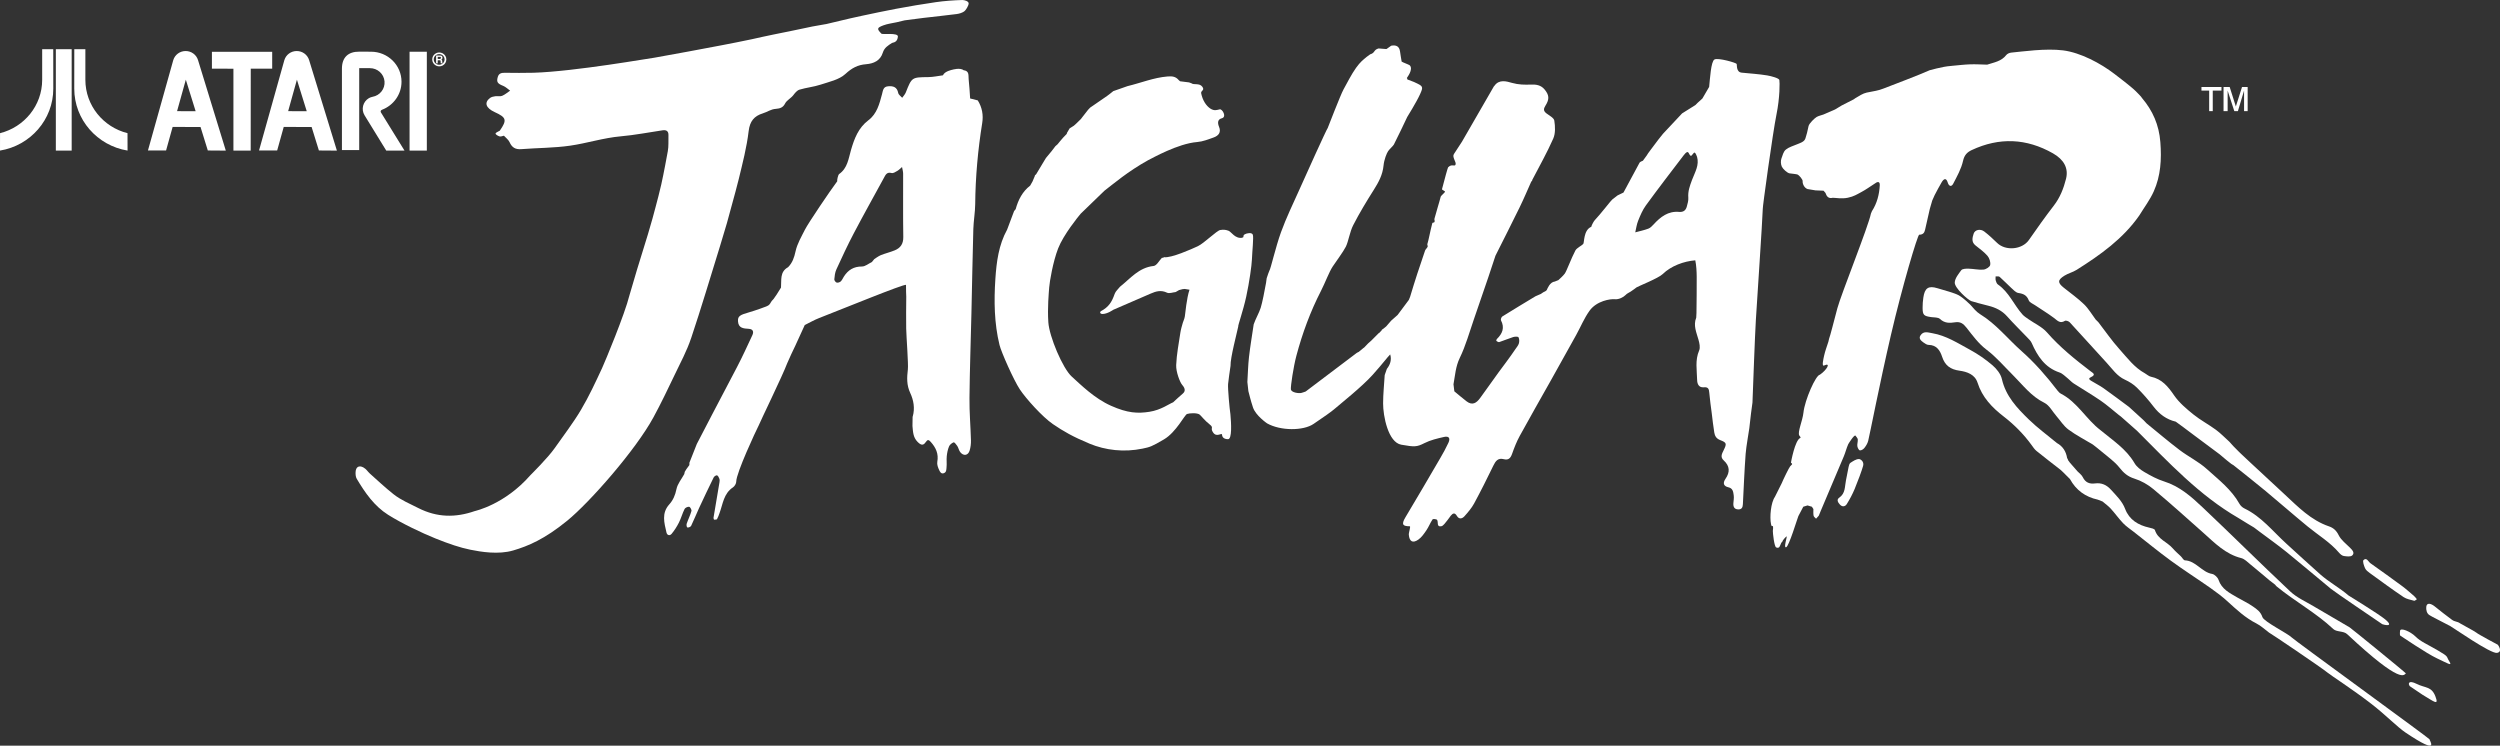 <?xml version="1.0" encoding="UTF-8" standalone="no"?>
<svg
   xmlns:dc="http://purl.org/dc/elements/1.1/"
   xmlns:cc="http://creativecommons.org/ns#"
   xmlns:rdf="http://www.w3.org/1999/02/22-rdf-syntax-ns#"
   xmlns:svg="http://www.w3.org/2000/svg"
   xmlns="http://www.w3.org/2000/svg"
   xmlns:sodipodi="http://sodipodi.sourceforge.net/DTD/sodipodi-0.dtd"
   xmlns:inkscape="http://www.inkscape.org/namespaces/inkscape"
   width="481.787"
   height="143.695"
   viewBox="0 0 481.787 143.695"
   version="1.1"
   id="svg32"
   sodipodi:docname="jaguar.svg"
   style="fill:none"
   inkscape:version="1.0.1 (1.0.1+r73)">
  <rect x="0" y="0" width="481.787" height="143.695" fill="#333333" stroke="none"/>
  <defs
     id="defs36" />
  <sodipodi:namedview
     pagecolor="#ffffff"
     bordercolor="#666666"
     borderopacity="1"
     objecttolerance="10"
     gridtolerance="10"
     guidetolerance="10"
     inkscape:pageopacity="0"
     inkscape:pageshadow="2"
     inkscape:window-width="1366"
     inkscape:window-height="740"
     id="namedview34"
     showgrid="false"
     inkscape:pagecheckerboard="true"
     inkscape:zoom="1.5676928"
     inkscape:cx="168.99059"
     inkscape:cy="16.860389"
     inkscape:window-x="0"
     inkscape:window-y="0"
     inkscape:window-maximized="1"
     inkscape:current-layer="svg32"
     inkscape:document-rotation="0" />
  <path
     d="m 133.185,65.191 c 1.973,-5.888 3.738,-11.846 5.579,-17.779 0.454,-1.463 0.88,-2.934 1.319,-4.402 0.056,-0.318 1.676,-5.983 2.293,-8.53 0.738,-3.048 1.533,-6.108 1.9,-9.21 0.228,-1.922 1.075,-2.914 2.734,-3.425 0.968,-0.298 1.503,-0.793 2.506,-0.866 0.824,-0.06 1.397,-0.267 1.778,-1.024 0.321,-0.641 1.154,-1.038 1.585,-1.609 0.318,-0.423 0.723,-0.927 1.189,-1.068 1.33,-0.402 2.749,-0.529 4.064,-0.965 1.66,-0.549 3.578,-0.945 4.786,-2.058 1.235,-1.139 2.382,-1.758 3.977,-1.88 1.476,-0.113 2.761,-0.684 3.237,-2.231 0.296,-0.959 1.028,-1.39 1.769,-1.867 0.678,-0.137 1.054,-0.409 1.137,-1.222 0.083,-0.813 -2.971,-0.359 -3.173,-0.563 -0.94,-0.955 -0.849,-1.144 0.387,-1.612 0.806,-0.304 1.691,-0.4 2.54,-0.59 0.514,-0.122 1.03,-0.246 1.544,-0.369 1.22,-0.159 2.437,-0.331 3.66,-0.474 2.116,-0.251 4.238,-0.465 6.349,-0.738 0.494,-0.064 1.024,-0.216 1.431,-0.488 0.375,-0.25 0.888,-1.13 0.9,-1.56 0.013,-0.43 -0.835,-0.673 -1.241,-0.66 C 183.749,0.057 182.054,0.175 180.381,0.412 c -2.603,0.37 -5.196,0.824 -7.782,1.301 -2.157,0.398 -4.3,0.878 -6.448,1.322 -0.301,0.036 -4.177,0.939 -4.455,1.018 -0.831,0.198 -1.661,0.395 -2.492,0.592 l -0.185,0.026 c -0.813,0.144 -1.624,0.288 -2.437,0.432 -2.522,0.523 -5.039,1.07 -7.567,1.561 -1.369,0.265 -2.772,0.606 -4.135,0.897 -1.944,0.416 -3.85,0.779 -5.801,1.161 -4.313,0.846 -8.643,1.604 -12.966,2.398 -0.415,0.015 -15.353,2.667 -23.299,2.901 -1.842,0.054 -3.692,0.023 -5.539,0.007 -0.639,-0.006 -1.15,0.101 -1.354,0.836 -0.262,0.941 -0.047,1.248 1.046,1.682 0.491,0.196 0.897,0.61 1.341,0.925 -0.512,0.343 -0.988,0.768 -1.547,1 -0.381,0.16 -0.88,0.014 -1.316,0.076 -0.349,0.05 -0.743,0.131 -1.011,0.336 -1.169,0.89 -0.811,1.94 0.9,2.721 2.271,1.037 2.406,1.523 0.99,3.575 -0.273,0.187 -0.82,0.362 -0.819,0.562 7e-4,0.198 0.488,0.466 0.776,0.549 0.244,0.07 0.553,-0.082 0.832,-0.137 0.372,0.413 0.874,0.768 1.09,1.25 0.458,1.023 1.123,1.429 2.25,1.341 3.147,-0.246 6.328,-0.222 9.442,-0.674 3.256,-0.472 6.416,-1.504 9.73,-1.797 2.704,-0.238 5.384,-0.765 8.075,-1.163 0.727,-0.107 1.146,0.17 1.121,0.945 -0.034,1.031 0.06,2.128 -0.125,3.09 -0.184,0.961 -0.749,4.156 -1.26,6.409 -0.677,2.986 -1.663,6.349 -1.682,6.526 -0.299,1.029 -0.596,2.057 -0.894,3.086 -1.005,3.141 -3.371,10.991 -3.563,11.773 -0.881,3.586 -4.703,12.787 -5.256,13.978 -1.271,2.739 -2.549,5.493 -4.087,8.084 -1.517,2.556 -3.355,4.921 -5.059,7.365 -1.31,1.878 -4.642,5.168 -4.685,5.216 -4.968,5.667 -10.608,6.874 -10.737,6.918 -3.695,1.279 -7.222,1.249 -10.845,-0.583 -1.632,-0.826 -3.368,-1.553 -4.784,-2.669 -1.516,-1.194 -3.159,-2.731 -4.552,-3.973 -0.417,-0.372 -0.714,-0.907 -1.287,-1.208 -0.849,-0.443 -1.438,-0.06 -1.48,0.92 -0.018,0.427 0.014,0.93 0.222,1.28 1.594,2.677 3.369,5.254 6.048,6.943 2.601,1.641 6.527,3.514 9.137,4.563 2.61,1.048 4.693,1.755 6.709,2.166 2.016,0.41 5.423,0.986 8.269,0.141 2.847,-0.841 6.002,-2.142 10.399,-5.729 4.397,-3.589 13.22,-13.661 16.619,-19.92 1.462,-2.691 2.781,-5.461 4.106,-8.224 1.109,-2.312 2.338,-4.598 3.149,-7.019 z"
     id="path2"
     inkscape:connector-curvature="0"
     style="fill:#ffffff;stroke-width:1.409" />
  <path
     d="m 264.31,72.251 -0.007,0.006 -0.007,0.007 z"
     id="path4"
     inkscape:connector-curvature="0"
     style="fill:#ffffff;stroke-width:1.409" />
  <path
     d="m 188.354,19.329 c -0.448,-0.113 -0.895,-0.226 -1.343,-0.339 l -0.051,-0.013 c -0.09,-1.237 -0.142,-2.478 -0.285,-3.709 -0.076,-0.668 0.172,-1.577 -0.923,-1.729 l -0.008,0.013 c -0.696,-0.578 -2.203,-0.114 -2.203,-0.114 0,0 -1.512,0.281 -1.819,1.075 -0.941,0.122 -1.879,0.336 -2.82,0.346 -3.185,0.036 -3.177,0.013 -4.343,2.957 -0.149,0.375 -0.456,0.687 -0.692,1.028 -0.265,-0.306 -0.699,-0.581 -0.765,-0.926 -0.224,-1.151 -0.964,-1.375 -1.947,-1.291 -0.971,0.083 -0.982,0.798 -1.185,1.555 -0.49,1.831 -0.975,3.754 -2.595,4.97 -1.955,1.47 -2.736,3.558 -3.378,5.765 -0.485,1.669 -0.662,3.485 -2.279,4.621 -0.227,0.16 -0.442,1.249 -0.371,1.392 -1.379,1.841 -5.61,8.094 -6.228,9.334 -0.676,1.357 -1.489,2.712 -1.803,4.163 -0.258,1.195 -0.596,2.209 -1.44,3.063 -1.64,0.897 -1.245,2.503 -1.367,3.929 -0.276,0.442 -0.552,0.889 -0.828,1.332 -0.206,0.294 -0.411,0.59 -0.617,0.884 -0.103,0.111 -0.207,0.224 -0.311,0.335 -0.279,0.323 -0.318,0.731 -0.837,0.972 -0.518,0.241 -2.337,0.897 -3.537,1.238 -1.822,0.514 -2.215,0.763 -2.155,1.744 0.08,1.339 1.081,1.382 2.072,1.445 0.831,0.052 1.003,0.562 0.695,1.226 -0.962,2.062 -1.907,4.137 -2.961,6.152 -2.485,4.751 -7.679,14.613 -7.745,14.817 -0.474,1.2 -0.949,2.4 -1.423,3.6 -0.004,0.154 -0.007,0.308 -0.011,0.461 -0.189,0.26 -0.379,0.521 -0.569,0.781 -0.106,0.173 -0.213,0.347 -0.319,0.52 -0.031,0.147 -0.063,0.294 -0.094,0.44 -0.524,0.962 -1.301,1.874 -1.506,2.901 -0.228,1.139 -0.646,2.118 -1.373,2.923 -1.538,1.704 -0.979,3.56 -0.553,5.42 0.138,0.601 0.663,0.665 0.988,0.277 0.553,-0.661 1.026,-1.412 1.416,-2.183 0.424,-0.84 0.667,-1.773 1.089,-2.614 0.124,-0.246 0.615,-0.471 0.89,-0.425 0.197,0.034 0.498,0.59 0.432,0.822 -0.235,0.827 -0.635,1.607 -0.91,2.425 -0.07,0.208 -0.039,0.684 0.144,0.744 0.184,0.06 0.617,-0.136 0.703,-0.311 0.542,-1.121 1,-2.283 1.524,-3.414 0.921,-1.985 1.86,-3.962 2.825,-5.926 0.101,-0.204 0.487,-0.453 0.646,-0.4 0.204,0.069 0.355,0.408 0.45,0.658 0.073,0.195 0.059,0.44 0.024,0.653 -0.379,2.287 -0.773,4.569 -1.15,6.853 -0.02,0.123 0.063,0.374 0.104,0.376 0.196,0.007 0.503,0.013 0.57,-0.102 0.21,-0.356 0.337,-0.764 0.482,-1.157 0.655,-1.763 0.792,-3.783 2.6,-4.97 0.323,-0.212 0.624,-0.736 0.623,-1.113 -0.008,-1.644 3.822,-9.839 4.278,-10.715 l 0.008,-0.01 c 0.361,-0.905 4.676,-9.77 5.522,-12.042 0.104,-0.281 1.479,-3.293 1.574,-3.415 0.607,-1.327 1.214,-2.656 1.822,-3.983 0.917,-0.45 1.805,-0.971 2.754,-1.34 4.836,-1.879 16.192,-6.542 16.757,-6.405 0.006,0.144 0.011,1.233 0.015,1.378 0.011,0.297 0.022,0.594 0.034,0.892 -0.008,2.049 -0.055,4.098 -0.013,6.147 0.034,1.617 0.444,6.881 0.323,7.876 -0.192,1.562 -0.254,3.023 0.451,4.531 0.655,1.4 0.933,2.954 0.494,4.528 l -0.031,0.046 c -0.008,0.598 -0.018,1.199 -0.027,1.798 v 0.004 c 0.106,1.088 0.099,2.171 0.982,3.059 0.607,0.61 1.071,0.805 1.578,0.045 0.365,-0.546 0.582,-0.462 0.971,-0.028 0.986,1.104 1.536,2.29 1.254,3.834 -0.092,0.502 0.138,1.117 0.373,1.607 0.13,0.272 0.351,0.772 0.88,0.582 0.531,-0.192 0.48,-0.698 0.524,-1.07 0.085,-0.727 -0.027,-1.476 0.046,-2.205 0.065,-0.64 0.194,-1.296 0.441,-1.885 0.144,-0.343 0.538,-0.656 0.893,-0.792 0.128,-0.048 0.518,0.426 0.702,0.717 0.231,0.368 0.304,0.849 0.568,1.181 0.637,0.801 1.516,0.655 1.807,-0.316 0.187,-0.623 0.269,-1.303 0.252,-1.955 -0.073,-2.725 -0.313,-5.451 -0.285,-8.174 0.055,-5.458 0.251,-10.917 0.378,-16.375 0.125,-5.386 0.213,-10.773 0.365,-16.158 0.045,-1.613 0.348,-3.221 0.362,-4.833 0.048,-5.246 0.52,-10.449 1.351,-15.627 0.247,-1.54 -0.02,-3.001 -0.849,-4.341 z m -15.939,28.921 c -0.885,0.361 -1.83,0.581 -2.716,0.941 -0.373,0.152 -1.216,0.746 -1.216,0.746 0,0 -0.352,0.419 -0.455,0.556 -0.638,0.305 -1.278,0.868 -1.916,0.866 -1.593,-0.007 -2.675,0.674 -3.488,1.948 -0.199,0.311 -0.341,0.68 -0.602,0.924 -0.183,0.171 -0.555,0.292 -0.783,0.227 -0.204,-0.06 -0.475,-0.418 -0.456,-0.62 0.061,-0.646 0.131,-1.329 0.396,-1.908 1.072,-2.338 2.155,-4.676 3.351,-6.952 1.885,-3.585 3.863,-7.121 5.801,-10.676 0.32,-0.585 0.556,-1.208 1.488,-0.956 0.316,0.085 0.772,-0.214 1.117,-0.417 0.331,-0.195 0.602,-0.494 0.897,-0.747 0.075,0.429 0.211,0.857 0.213,1.287 0.015,4.068 -0.038,8.137 0.03,12.204 0.022,1.32 -0.534,2.115 -1.661,2.576 z"
     id="path6"
     inkscape:connector-curvature="0"
     style="fill:#ffffff;stroke-width:1.409" />
  <path
     d="m 272.554,15.82 c -0.444,-0.168 -0.888,-0.338 -1.33,-0.505 -0.003,-0.109 -0.037,-0.204 -0.106,-0.282 -0.02,-0.022 1.327,-1.652 0.562,-2.445 -0.206,-0.162 -1.357,-0.559 -1.562,-0.719 -0.104,-0.644 -0.225,-1.287 -0.309,-1.933 -0.138,-1.042 -0.773,-1.3 -1.705,-1.127 -0.3,0.214 -0.602,0.426 -0.903,0.64 l -0.132,-0.003 -1.406,-0.111 c -1.012,0.3 -0.607,0.838 -1.617,1.139 -0.231,0.168 -0.461,0.337 -0.69,0.504 -0.692,0.587 -1.178,0.921 -2.024,2.094 -0.847,1.173 -1.82,3.086 -2.41,4.15 -0.589,1.063 -3.013,7.374 -3.053,7.452 -0.194,0.178 -4.243,9.137 -5.58,12.14 -1.041,2.336 -2.41,5.138 -3.428,7.953 -1.017,2.815 -1.995,7.11 -2.223,7.375 -0.076,0.195 -0.154,0.389 -0.23,0.585 -0.101,0.299 -0.201,0.598 -0.301,0.897 -0.041,0.293 -0.079,0.588 -0.12,0.882 -0.287,1.614 -0.721,3.821 -1.03,4.806 -0.31,0.985 -0.973,2.097 -1.35,3.191 -0.306,2.088 -0.664,4.171 -0.903,6.267 -0.183,1.606 -0.216,3.229 -0.316,4.845 0.063,0.585 0.127,1.169 0.192,1.756 0.294,1.045 0.362,1.54 0.885,3.134 0.523,1.593 2.725,3.086 2.725,3.086 2.599,1.459 6.98,1.456 8.954,0.103 1.974,-1.353 3.329,-2.258 4.18,-3.004 0.851,-0.746 5.152,-4.16 7.186,-6.43 2.036,-2.271 2.801,-3.361 3.404,-3.962 0.304,1.048 0.008,1.959 -0.644,2.788 -0.138,0.398 -0.278,0.796 -0.418,1.194 -0.108,1.811 -0.301,3.622 -0.307,5.433 -0.01,2.436 0.964,7.544 3.505,7.986 2.541,0.442 2.958,0.458 4.459,-0.304 1.164,-0.593 2.495,-0.897 3.784,-1.192 0.931,-0.211 1.248,0.235 0.84,1.123 -0.463,1.003 -0.999,1.978 -1.558,2.931 -2.232,3.816 -4.447,7.639 -6.727,11.429 -0.907,1.507 -0.39,1.714 0.837,1.732 0.22,0.004 -0.221,1.23 -0.185,1.638 0.116,1.3 0.751,1.69 1.827,0.938 0.631,-0.441 1.112,-1.142 1.557,-1.796 0.451,-0.662 0.74,-1.436 1.189,-2.1 0.083,-0.125 0.762,-0.075 0.876,0.094 0.285,0.41 -0.152,1.399 0.797,1.225 0.448,-0.081 0.807,-0.73 1.179,-1.145 0.245,-0.276 0.423,-0.606 0.659,-0.891 0.396,-0.479 0.769,-0.657 1.178,0.036 0.417,0.712 1.03,0.555 1.462,0.069 0.685,-0.768 1.375,-1.566 1.861,-2.462 1.295,-2.393 2.512,-4.829 3.699,-7.278 0.43,-0.887 0.896,-1.549 1.998,-1.261 0.924,0.242 1.321,-0.187 1.617,-1.018 0.417,-1.181 0.876,-2.362 1.476,-3.457 1.974,-3.611 4.023,-7.18 6.037,-10.769 1.619,-2.885 3.223,-5.779 4.831,-8.669 0.866,-1.557 1.543,-3.242 2.589,-4.694 1.371,-1.906 4.021,-2.303 4.845,-2.217 0.823,0.086 1.702,-0.411 2.079,-0.795 0.379,-0.382 0.471,-0.332 1.007,-0.679 0.537,-0.346 0.882,-0.633 1.14,-0.82 0.255,-0.187 4.198,-1.744 5.028,-2.555 1.599,-1.564 4.07,-2.473 6.277,-2.648 0.208,1.015 0.262,2.117 0.273,3.153 0.021,2.325 -0.027,4.653 -0.045,6.978 -0.015,0.305 -0.032,0.612 -0.046,0.916 -0.603,1.494 0.038,2.845 0.431,4.246 0.186,0.663 0.379,1.506 0.132,2.079 -0.814,1.878 -0.43,3.787 -0.39,5.684 0.015,0.752 0.309,1.518 1.321,1.416 0.835,-0.084 0.964,0.356 1.02,1.048 0.108,1.322 0.31,2.634 0.475,3.95 0.155,1.24 0.28,2.486 0.489,3.717 0.11,0.653 0.379,1.167 1.145,1.461 1.245,0.478 1.283,0.682 0.669,1.931 -0.348,0.707 -0.707,1.33 0.006,1.984 1.183,1.083 1.234,2.254 0.344,3.543 -0.534,0.776 -0.44,1.413 0.575,1.64 0.859,0.193 0.914,0.897 1.004,1.529 0.075,0.502 -0.025,1.026 -0.063,1.54 -0.046,0.693 0.182,1.171 0.952,1.187 0.675,0.015 0.851,-0.418 0.88,-1.012 0.163,-3.235 0.293,-6.47 0.531,-9.698 0.1,-1.378 0.685,-4.639 0.704,-4.905 0.137,-1.35 0.544,-4.673 0.613,-4.986 0.137,-3.545 0.456,-12.612 0.656,-15.947 0.201,-3.334 1.257,-18.974 1.327,-21.326 -0.08,-0.152 1.953,-14.862 2.636,-18.199 0.685,-3.338 0.642,-6.343 0.561,-6.687 -0.083,-0.344 -1.541,-0.744 -2.351,-0.878 -1.629,-0.266 -3.284,-0.365 -4.929,-0.532 -1.072,-0.133 -0.852,-1.445 -0.942,-1.677 -0.089,-0.231 -3.574,-1.23 -4.273,-0.865 -0.697,0.364 -0.864,3.729 -1.033,5.285 -0.435,0.744 -0.866,1.489 -1.299,2.233 -0.32,0.29 -0.64,0.583 -0.959,0.873 -0.127,0.13 -0.256,0.26 -0.383,0.391 -0.859,0.538 -1.716,1.077 -2.575,1.615 -1.226,1.308 -2.45,2.615 -3.677,3.923 -0.082,0.088 -0.709,0.875 -0.888,1.113 -0.666,0.919 -2.233,2.912 -2.247,3.07 -0.245,0.337 -0.492,0.674 -0.738,1.01 0,0 -0.554,0.213 -0.637,0.366 -1.051,1.914 -2.077,3.842 -3.106,5.768 0,0 -0.742,0.359 -1.138,0.551 -0.342,0.265 -0.685,0.53 -1.026,0.794 -0.137,0.046 -2.257,2.82 -3.39,4.004 -0.231,0.244 -0.652,1.112 -0.648,1.252 -1.519,0.63 -1.328,3.02 -1.551,3.304 -0.223,0.284 -1.248,0.76 -1.514,1.258 -0.772,1.443 -1.7,4.001 -2.055,4.467 -0.352,0.467 -0.889,0.933 -1.227,1.249 -0.225,0.09 -0.448,0.18 -0.675,0.27 -0.972,0.101 -1.423,1.35 -1.55,1.612 -0.128,0.263 -0.465,0.313 -0.696,0.469 -0.166,0.115 -0.335,0.228 -0.503,0.345 l 0.028,-0.027 c -0.341,0.149 -0.68,0.297 -1.019,0.445 -2.133,1.291 -4.267,2.57 -6.385,3.892 -0.179,0.113 -0.348,0.577 -0.259,0.742 0.744,1.429 0.28,2.558 -0.775,3.583 -0.09,0.087 -0.156,0.359 -0.124,0.381 0.169,0.112 0.41,0.281 0.562,0.231 0.909,-0.299 1.789,-0.687 2.702,-0.974 0.318,-0.099 0.926,-0.114 1.009,0.043 0.173,0.323 0.186,0.816 0.076,1.186 -0.114,0.404 -0.438,0.75 -0.679,1.117 -0.844,1.289 -3.033,4.183 -3.195,4.407 -1.209,1.659 -2.379,3.348 -3.594,5.002 -0.714,0.972 -1.499,1.486 -2.613,0.635 -0.806,-0.617 -1.572,-1.286 -2.357,-1.929 -0.053,-0.45 -0.108,-0.899 -0.165,-1.351 0.316,-1.717 0.404,-3.429 1.217,-5.1 1.143,-2.346 1.838,-4.91 2.702,-7.39 0.942,-2.704 1.862,-5.417 2.787,-8.126 0.471,-1.384 0.933,-2.774 1.382,-4.167 1.56,-3.108 3.137,-6.204 4.662,-9.327 0.803,-1.641 1.507,-3.328 2.257,-4.996 0.127,-0.036 0.178,-0.119 0.156,-0.248 1.375,-2.659 2.863,-5.27 4.064,-8.004 0.441,-1.005 0.38,-2.336 0.203,-3.463 -0.083,-0.534 -0.962,-0.967 -1.521,-1.397 -0.593,-0.458 -0.586,-0.864 -0.183,-1.491 0.817,-1.28 0.697,-2.069 -0.182,-3.126 -0.699,-0.84 -1.619,-0.968 -2.599,-0.929 -1.235,0.047 -2.41,0.032 -3.664,-0.324 -1.031,-0.293 -2.492,-0.763 -3.415,0.592 l -0.089,0.089 c -0.349,0.624 -5.841,10.16 -6.144,10.651 l -1.554,2.384 c -0.397,0.596 0.516,1.551 0.318,2.028 -0.197,0.477 -0.679,-0.232 -1.434,0.523 -0.048,0.015 -0.666,2.2 -1.175,4.204 -0.044,0.17 0.621,0.346 0.576,0.523 -0.038,0.144 -0.783,0.764 -0.821,0.913 -0.379,1.491 -0.803,2.696 -1.206,4.248 -0.075,0.284 0.089,0.328 0.015,0.601 -0.07,0.27 -0.376,0.061 -0.444,0.316 -0.385,1.446 -0.723,3.352 -0.94,3.967 -0.062,0.177 0.114,0.354 0.052,0.531 -0.086,0.245 -0.409,0.491 -0.494,0.737 -1.021,2.951 -1.992,5.913 -2.884,8.906 -0.08,0.2 -0.162,0.403 -0.244,0.604 -0.721,0.969 -1.444,1.938 -2.167,2.906 -0.416,0.369 -0.833,0.736 -1.247,1.104 10e-4,0.081 0,0.161 -0.007,0.235 0.007,-0.076 0.008,-0.155 0.007,-0.235 -0.321,0.367 -0.641,0.734 -0.954,1.102 -0.21,0.171 -0.423,0.343 -0.634,0.514 -0.144,0.036 -0.232,0.127 -0.262,0.274 -0.166,0.173 -0.332,0.346 -0.502,0.52 -10e-4,-0.018 0.003,-0.033 -10e-4,-0.051 -0.493,0.496 -0.988,0.991 -1.483,1.487 0.118,-0.004 0.23,-0.014 0.34,-0.028 -0.108,0.015 -0.221,0.024 -0.34,0.028 -0.203,0.18 -0.406,0.359 -0.61,0.539 -0.248,0.259 -0.496,0.518 -0.742,0.776 -0.132,0.049 -0.782,0.666 -1.066,0.857 -0.131,0.066 -0.273,0.114 -0.387,0.2 -3.278,2.474 -6.554,4.95 -9.829,7.428 -0.261,0.086 -0.255,0.106 -0.779,0.261 -0.525,0.155 -2.027,-0.061 -2.075,-0.7 -0.048,-0.639 0.493,-4.31 1.066,-6.462 1.157,-4.338 2.684,-8.489 4.728,-12.47 0.793,-1.543 1.571,-3.659 2.254,-4.693 0.685,-1.034 2.062,-2.874 2.553,-3.858 0.49,-0.986 0.754,-2.851 1.412,-4.13 1.204,-2.343 2.572,-4.608 3.984,-6.836 0.914,-1.447 1.685,-2.862 1.861,-4.637 0.116,-1.194 0.61,-2.391 0.886,-2.798 0.276,-0.407 0.969,-1.002 1.104,-1.267 0.896,-1.754 1.727,-3.542 2.579,-5.319 0,0 1.771,-2.841 2.455,-4.351 0.695,-1.534 0.624,-1.567 -1.102,-2.363 z m -4.483,46.373 c -0.004,0.015 -0.006,0.034 -0.008,0.049 0.003,-0.015 0.004,-0.033 0.008,-0.049 z M 281.756,27.299 l 0.073,0.1 -0.07,-0.087 c -0.003,-0.004 -0.003,-0.009 -0.003,-0.013 z m 44.31,7.41 c -0.42,1.134 -0.804,2.166 -0.703,3.39 0.046,0.561 -0.142,1.154 -0.292,1.714 -0.196,0.73 -0.665,1.097 -1.474,1.024 -2.127,-0.194 -3.599,0.964 -4.931,2.422 -0.292,0.319 -0.631,0.666 -1.02,0.811 -0.811,0.303 -1.671,0.479 -2.508,0.707 0.179,-0.752 0.272,-1.54 0.562,-2.249 0.41,-1.01 0.84,-2.05 1.475,-2.922 2.377,-3.264 4.841,-6.464 7.29,-9.672 1.082,-1.416 0.896,-0.021 1.409,0.101 0.142,0.034 0.538,-0.676 0.678,-0.631 0.18,0.059 0.238,0.24 0.32,0.391 0.075,0.141 0.135,0.29 0.179,0.444 0.107,0.364 0.137,0.751 0.117,1.128 -0.039,0.769 -0.332,1.477 -0.623,2.18 -0.162,0.387 -0.337,0.77 -0.48,1.162 z"
     id="path8"
     inkscape:connector-curvature="0"
     style="fill:#ffffff;stroke-width:1.409" />
  <path
     d="m 379.881,58.024 c 0.672,0.222 2.21,0.624 3.326,0.902 1.383,0.348 2.599,0.926 3.581,2.029 1.264,1.421 2.632,2.749 3.945,4.129 0.296,0.31 0.633,0.628 0.802,1.01 1.12,2.532 2.533,4.742 5.362,5.689 0.593,0.198 1.078,0.736 1.595,1.139 0.387,0.306 0.713,0.701 1.128,0.968 1.726,1.117 3.508,2.152 5.203,3.315 1.203,0.824 2.299,1.807 3.443,2.718 0.158,0.121 0.314,0.24 0.471,0.359 1.028,0.908 2.058,1.817 3.088,2.726 6.103,6.091 11.982,12.448 19.561,16.825 0.592,0.364 1.185,0.727 1.775,1.092 0.411,0.245 0.816,0.489 1.224,0.734 0.345,0.259 0.686,0.517 1.028,0.776 1.764,1.324 3.57,2.599 5.283,3.984 2.863,2.317 5.658,4.715 8.502,7.051 0.854,0.7 8.992,6.188 9.899,6.819 0.087,0.061 2.502,0.717 0.597,-0.896 -1.226,-1.04 -7.044,-4.585 -7.1,-4.634 -1.664,-1.441 -3.807,-2.611 -5.452,-4.073 -2.199,-1.952 -4.36,-3.941 -6.535,-5.922 -2.598,-2.367 -4.795,-5.205 -8.068,-6.774 -0.38,-0.181 -0.754,-0.523 -0.958,-0.887 -1.544,-2.77 -4.038,-4.668 -6.314,-6.726 -1.564,-1.416 -3.539,-2.37 -5.234,-3.657 -2.167,-1.643 -4.236,-3.414 -6.348,-5.127 -0.19,-0.199 -0.38,-0.4 -0.573,-0.598 -0.94,-0.857 -1.878,-1.715 -2.818,-2.57 -1.648,-1.217 -3.281,-2.455 -4.953,-3.639 -0.713,-0.505 -1.521,-0.88 -2.262,-1.352 -0.248,-0.159 -0.811,-0.429 -0.145,-0.74 1.069,-0.502 0.417,-0.79 -0.075,-1.165 -2.98,-2.278 -5.889,-4.615 -8.377,-7.468 -0.93,-1.066 -2.355,-1.696 -3.549,-2.536 -0.411,-0.291 -0.861,-0.566 -1.19,-0.938 -1.65,-1.859 -2.585,-4.299 -4.724,-5.767 -0.214,-0.149 -0.334,-0.491 -0.411,-0.767 -0.072,-0.246 -0.02,-0.526 -0.024,-0.791 0.262,0.025 0.618,-0.05 0.776,0.093 0.775,0.682 1.475,1.442 2.239,2.134 0.421,0.381 0.883,0.906 1.383,0.977 0.973,0.138 1.614,0.44 1.991,1.421 0.158,0.405 0.776,0.642 1.202,0.928 1.219,0.822 2.478,1.583 3.656,2.46 0.661,0.495 1.159,1.15 2.113,0.556 0.186,-0.115 0.718,0.064 0.916,0.274 2.395,2.591 4.746,5.223 7.134,7.82 1.079,1.17 1.96,2.541 3.508,3.246 0.835,0.38 1.664,0.896 2.31,1.536 1.145,1.136 2.219,2.362 3.201,3.645 1.12,1.467 2.491,2.481 4.288,2.91 0.476,0.349 0.955,0.696 1.431,1.045 0.644,0.483 1.288,0.967 1.93,1.448 1.703,1.269 3.408,2.537 5.11,3.808 0.299,0.254 0.597,0.505 0.897,0.759 0.166,0.138 0.331,0.278 0.499,0.416 0.275,0.218 0.551,0.436 0.826,0.653 0.144,0.088 0.287,0.176 0.431,0.263 2.062,1.652 4.147,3.277 6.177,4.963 2.72,2.259 5.377,4.594 8.107,6.836 2.037,1.674 4.332,3.037 6.069,5.076 0.232,0.272 0.575,0.565 0.902,0.617 0.538,0.081 1.302,0.189 1.621,-0.101 0.542,-0.492 0.039,-1.034 -0.403,-1.475 -0.773,-0.78 -1.737,-1.485 -2.202,-2.429 -0.442,-0.901 -1.017,-1.416 -1.867,-1.704 -3.475,-1.181 -5.942,-3.743 -8.529,-6.144 -2.208,-2.049 -4.415,-4.098 -6.623,-6.147 -0.621,-0.583 -1.24,-1.166 -1.861,-1.747 -0.142,-0.138 -0.285,-0.279 -0.425,-0.417 -0.342,-0.343 -0.683,-0.687 -1.023,-1.032 -0.241,-0.268 -0.482,-0.537 -0.721,-0.806 -0.866,-0.778 -1.679,-1.63 -2.61,-2.318 -1.413,-1.04 -2.992,-1.866 -4.352,-2.965 -1.348,-1.092 -2.734,-2.258 -3.701,-3.665 -1.172,-1.711 -2.354,-3.164 -4.484,-3.6 -0.41,-0.084 -0.755,-0.442 -1.143,-0.653 -2.053,-1.119 -3.415,-2.99 -4.924,-4.667 -1.467,-1.63 -2.716,-3.455 -4.06,-5.195 -0.168,-0.165 -0.334,-0.33 -0.502,-0.494 -0.74,-0.989 -1.369,-2.094 -2.246,-2.943 -1.204,-1.168 -2.595,-2.143 -3.908,-3.197 -1.2,-0.961 -1.214,-1.469 0.104,-2.305 0.735,-0.469 1.637,-0.672 2.377,-1.139 4.555,-2.876 8.932,-5.969 12.073,-10.479 0.944,-1.546 2.064,-3.014 2.794,-4.655 1.337,-3.002 1.52,-6.162 1.264,-9.472 -0.258,-3.325 -1.458,-6.056 -3.546,-8.519 -0.018,-0.146 -1.096,-1.2 -1.207,-1.319 -0.417,-0.418 -1.381,-1.237 -4.078,-3.3 -2.696,-2.064 -6.524,-4.108 -9.885,-4.547 -3.36,-0.44 -7.996,0.243 -10.016,0.427 -0.34,0.031 -0.768,0.213 -0.965,0.469 -0.94,1.222 -2.365,1.416 -3.681,1.852 -1.096,-0.024 -2.195,-0.098 -3.289,-0.061 -1.143,0.039 -2.285,0.183 -3.426,0.282 -0.411,0.025 -1.49,0.163 -1.619,0.206 -0.525,0.087 -2.395,0.531 -2.734,0.644 -2.008,0.914 -7.696,3.055 -8.874,3.519 -1.176,0.464 -1.671,0.456 -3.294,0.8 -0.693,0.148 -1.495,0.66 -2.216,1.102 l -0.235,0.176 c -0.782,0.399 -1.564,0.8 -2.348,1.199 -0.424,0.257 -0.848,0.512 -1.272,0.768 -0.751,0.325 -1.503,0.652 -2.254,0.977 -0.278,0.115 -0.911,0.238 -1.305,0.473 -0.394,0.236 -1.43,1.23 -1.551,1.749 -0.12,0.519 -0.197,0.874 -0.296,1.312 -0.101,0.349 -0.203,0.699 -0.306,1.048 0,0 -0.073,0.168 -0.073,0.169 -0.234,0.546 -1.075,0.787 -1.565,0.994 -0.673,0.287 -1.533,0.53 -2.11,0.991 -0.531,0.424 -0.628,1.108 -0.869,1.706 -0.185,0.453 -0.137,1.164 0.066,1.604 0.196,0.429 1.037,1.221 1.492,1.29 0.52,0.079 1.307,0.132 1.558,0.236 0.251,0.104 1.009,0.941 0.962,1.291 -0.048,0.35 0.228,1.249 0.941,1.499 0.51,0.084 1.023,0.168 1.534,0.254 0.517,0.022 1.034,0.044 1.551,0.066 0.123,0.139 0.245,0.279 0.369,0.418 0.223,0.679 0.586,1.15 1.403,0.944 0.596,0.001 1.719,0.24 2.905,-0.007 1.186,-0.247 1.771,-0.653 2.598,-1.089 0.888,-0.469 1.705,-1.068 2.551,-1.61 0.492,-0.393 1.055,-0.563 1.01,0.303 -0.093,1.767 -0.53,3.469 -1.51,4.985 -0.068,0.16 -0.134,0.319 -0.199,0.479 -0.454,2.378 -5.753,15.566 -6.461,18.222 -0.709,2.657 -1.396,5.404 -1.598,5.878 -0.045,0.193 -0.087,0.385 -0.134,0.577 -0.287,0.91 -0.634,1.806 -0.835,2.732 -0.131,0.607 -0.473,2.078 -0.013,1.86 1.451,-0.68 0.514,0.884 -0.788,1.767 -0.782,0.051 -2.913,4.842 -3.173,7.329 -0.161,1.531 -1.186,3.769 -0.796,4.392 0.08,0.127 0.358,0.394 0.201,0.458 -1.058,0.428 -1.813,4.779 -1.813,4.779 0,0 0.349,0.19 0.175,0.366 -0.175,0.176 -0.196,0.22 -0.317,0.327 -0.213,0.211 -1.396,2.662 -1.616,3.228 -0.093,0.163 -1.199,2.408 -1.336,2.674 -0.772,1.088 -1.033,3.877 -0.744,5.248 0.192,0.905 0.382,-0.172 0.4,0.759 0.004,0.221 -0.052,0.351 -0.051,0.561 10e-4,0.44 0.268,2.992 0.641,3.163 0.696,0.319 0.745,-0.432 0.972,-0.849 0.068,-0.125 0.18,-0.225 0.273,-0.336 -0.042,-0.16 0.631,-0.876 0.775,-0.953 0.147,0.047 -0.649,2.261 -0.1,2.11 0.549,-0.148 2.171,-5.595 2.355,-5.996 0.318,-0.606 0.635,-1.212 0.954,-1.817 0.273,-0.082 0.547,-0.165 0.819,-0.248 0.28,0.084 0.562,0.168 0.838,0.251 0.097,0.148 0.192,0.297 0.289,0.445 0.007,0.432 -0.042,0.873 0.041,1.289 0.042,0.214 0.311,0.384 0.475,0.574 0.173,-0.193 0.348,-0.383 0.523,-0.578 0.137,-0.33 0.265,-0.661 0.406,-0.99 1.474,-3.485 2.95,-6.97 4.421,-10.454 0.32,-0.762 0.51,-1.574 0.847,-2.33 0.055,-0.125 1.206,-1.956 1.406,-1.645 0.154,0.236 0.411,0.461 0.435,0.709 0.039,0.427 -0.138,0.878 -0.085,1.3 0.04,0.305 0.275,0.78 0.486,0.818 0.262,0.046 0.676,-0.214 0.871,-0.463 0.314,-0.397 0.6,-0.866 0.73,-1.351 0.292,-1.109 2.168,-10.872 4.384,-20.402 2.171,-9.345 5.146,-19.344 5.451,-19.345 0.682,-7.05e-4 1.003,-0.327 1.13,-0.941 0.301,-1.337 0.606,-2.675 0.909,-4.011 0.158,-0.543 0.316,-1.086 0.471,-1.629 0.155,-0.348 0.31,-0.695 0.465,-1.043 0.454,-0.84 0.876,-1.701 1.372,-2.515 0.396,-0.651 0.857,-0.891 1.155,0.095 0.223,0.736 0.714,0.863 1.048,0.224 0.737,-1.417 1.552,-2.863 1.895,-4.396 0.252,-1.125 0.779,-1.673 1.676,-2.094 5.331,-2.496 10.557,-2.27 15.668,0.637 2.11,1.202 3.015,2.879 2.508,4.896 -0.465,1.856 -1.155,3.621 -2.361,5.179 -1.667,2.157 -3.24,4.389 -4.801,6.626 -1.29,1.847 -4.474,2.154 -6.113,0.561 -0.793,-0.771 -1.605,-1.533 -2.479,-2.202 -0.755,-0.578 -1.807,-0.357 -2.054,0.424 -0.238,0.749 -0.463,1.585 0.337,2.236 0.806,0.653 1.672,1.259 2.339,2.035 0.378,0.438 0.621,1.218 0.513,1.763 -0.075,0.381 -0.828,0.846 -1.309,0.885 -0.938,0.076 -1.899,-0.163 -2.853,-0.184 -0.482,-0.011 -1.197,0.007 -1.41,0.299 -0.475,0.652 -1.214,1.523 -1.254,2.362 -0.055,1.072 2.589,3.391 3.175,3.585 z"
     id="path10"
     inkscape:connector-curvature="0"
     style="fill:#ffffff;stroke-width:1.409" />
  <path
     d="m 452.806,120.901 c -2.333,-1.394 -4.701,-2.731 -7.037,-4.119 -1.495,-0.889 -3.151,-1.624 -4.395,-2.79 -5.691,-5.343 -11.225,-10.854 -16.898,-16.217 -2.179,-2.06 -4.435,-4.062 -7.428,-4.997 -1.321,-0.413 -2.577,-1.098 -3.783,-1.802 -0.73,-0.426 -1.498,-1.008 -1.91,-1.716 -1.6,-2.752 -4.219,-4.405 -6.563,-6.363 -2.761,-2.099 -4.432,-5.379 -7.619,-7.023 -0.252,-0.131 -0.473,-0.362 -0.651,-0.592 -2.099,-2.737 -4.35,-5.324 -6.942,-7.622 -2.67,-2.368 -4.898,-5.223 -8.002,-7.123 -0.731,-0.447 -1.296,-1.182 -1.888,-1.833 -0.065,-0.072 -1.359,-1.315 -2.185,-1.781 -0.827,-0.467 -2.751,-0.956 -4.146,-1.382 -1.723,-0.53 -2.439,-0.033 -2.703,1.807 -0.096,0.655 -0.145,1.323 -0.142,1.986 0.006,1.373 0.232,1.583 1.665,1.779 0.576,0.079 1.327,0.018 1.683,0.355 0.888,0.843 1.875,0.811 2.896,0.646 1.021,-0.165 1.598,0.246 2.216,1.039 1.171,1.496 2.336,3.09 3.826,4.213 1.91,1.439 3.411,3.226 5.073,4.878 1.924,1.914 3.539,4.127 6.104,5.384 0.958,0.471 1.558,1.677 2.32,2.551 0.768,0.88 1.407,1.929 2.322,2.605 1.474,1.09 3.125,1.934 4.7,2.883 0.569,0.455 1.152,0.894 1.706,1.368 1.168,1.005 2.489,1.892 3.423,3.081 0.813,1.031 1.598,1.721 2.888,2.124 1.305,0.409 2.595,1.138 3.646,2.017 3.285,2.742 6.466,5.607 9.666,8.453 2.198,1.957 4.249,4.09 7.271,4.846 0.656,0.165 1.22,0.773 1.782,1.228 1.247,1.012 2.465,2.056 3.694,3.086 0.351,0.268 0.703,0.537 1.052,0.806 0.096,0.111 0.176,0.242 0.289,0.333 3.529,2.895 7.582,5.08 10.936,8.225 0.638,0.597 1.961,0.329 2.654,0.975 10.728,10.039 10.956,7.744 11.325,7.572 -0.201,-0.282 -10.57,-8.718 -10.845,-8.881 z"
     id="path12"
     inkscape:connector-curvature="0"
     style="fill:#ffffff;stroke-width:1.409" />
  <path
     d="m 436.005,118.933 c -0.351,-1.06 -1.088,-1.533 -1.823,-2.05 -0.955,-0.671 -2.033,-1.161 -3.044,-1.753 -1.445,-0.85 -2.978,-1.575 -3.591,-3.373 -0.165,-0.482 -0.761,-1.07 -1.234,-1.15 -2.029,-0.349 -3.115,-2.517 -5.253,-2.622 -0.265,-0.013 -0.5,-0.501 -0.759,-0.755 -0.523,-0.515 -1.095,-0.986 -1.569,-1.54 -1.066,-1.249 -2.892,-1.746 -3.446,-3.531 -0.079,-0.254 -0.706,-0.39 -1.102,-0.477 -2.12,-0.471 -3.842,-1.51 -4.636,-3.6 -0.573,-1.507 -1.678,-2.532 -2.705,-3.675 -0.872,-0.967 -1.837,-1.405 -3.112,-1.241 -1.051,0.136 -1.848,-0.177 -2.35,-1.211 -0.213,-0.44 -0.68,-0.757 -1.031,-1.131 -0.483,-0.553 -0.965,-1.106 -1.448,-1.658 -0.123,-0.167 -0.244,-0.335 -0.366,-0.502 -0.008,-0.144 -0.065,-0.266 -0.169,-0.367 -0.204,-1.279 -0.817,-2.28 -1.971,-2.915 -1.81,-1.502 -3.722,-2.895 -5.403,-4.53 -2.267,-2.207 -4.452,-4.496 -5.201,-7.802 -0.225,-0.986 -1.023,-1.983 -1.82,-2.664 -1.334,-1.139 -2.809,-2.156 -4.352,-2.992 -2.313,-1.254 -4.557,-2.719 -7.23,-3.177 -0.844,-0.144 -1.706,-0.48 -2.292,0.435 -0.379,0.59 0.092,0.998 0.583,1.352 0.293,0.21 0.651,0.461 0.982,0.464 1.551,0.018 2.213,1.069 2.612,2.29 0.547,1.673 1.596,2.442 3.35,2.681 1.434,0.198 2.973,0.718 3.48,2.321 0.89,2.802 2.799,4.784 5.018,6.496 2.051,1.586 3.842,3.39 5.365,5.477 0.299,0.41 0.582,0.857 0.968,1.169 1.527,1.241 3.094,2.435 4.645,3.646 0.158,0.145 0.313,0.29 0.469,0.436 0.447,0.446 0.896,0.894 1.343,1.341 1.174,2.145 2.973,3.447 5.353,3.966 0.309,0.12 0.618,0.241 0.927,0.36 0.531,0.457 1.117,0.866 1.588,1.381 0.828,0.907 1.534,1.926 2.384,2.809 0.606,0.631 1.355,1.122 2.051,1.665 2.382,1.865 4.724,3.789 7.165,5.573 2.485,1.816 5.09,3.473 7.612,5.243 1.141,0.801 2.262,1.648 3.289,2.585 1.74,1.586 3.444,3.181 5.579,4.257 0.871,0.44 1.603,1.15 2.398,1.738 0.138,0.017 10.333,6.904 11.305,7.736 0.569,0.488 4.708,3.135 8.475,6.044 2.671,2.063 4.957,4.428 6.531,5.488 7.121,4.793 4.429,1.29 4.656,1.32 -0.204,-0.311 -26.405,-19.35 -26.608,-19.66 -0.72,-0.735 -5.322,-3.022 -5.611,-3.894 z"
     id="path14"
     inkscape:connector-curvature="0"
     style="fill:#ffffff;stroke-width:1.409" />
  <path
     d="m 358.252,88.463 c -0.558,0 -1.143,0.405 -1.655,0.74 -0.203,0.133 -0.283,0.51 -0.347,0.792 -0.187,0.856 -0.33,1.721 -0.507,2.579 -0.247,1.183 -0.075,2.5 -1.306,3.344 -0.555,0.381 -0.225,0.931 0.147,1.33 0.465,0.496 1.014,0.379 1.314,-0.1 0.578,-0.926 1.1,-1.905 1.521,-2.914 0.585,-1.4 1.385,-3.564 1.627,-4.44 0.245,-0.877 -0.528,-1.331 -0.795,-1.331 z"
     id="path16"
     inkscape:connector-curvature="0"
     style="fill:#ffffff;stroke-width:1.409" />
  <path
     d="m 209.923,85.483 c 3.158,1.313 6.728,1.703 10.252,0.975 1.451,-0.299 1.785,-0.399 4.14,-1.783 2.354,-1.385 3.963,-4.719 4.445,-4.893 0.48,-0.174 1.986,-0.258 2.448,0.132 0.273,0.228 0.997,1.172 1.909,1.878 0.91,0.707 0.007,0.64 0.697,1.599 0.689,0.959 1.674,-0.092 1.691,0.387 0.018,0.477 0.375,0.862 1.157,0.859 0.783,-0.003 0.62,-3.047 0.455,-4.807 -0.161,-1.015 -0.521,-4.96 -0.447,-5.821 0.073,-0.862 0.314,-2.338 0.472,-3.509 -0.058,-1.508 1.266,-6.481 1.481,-7.556 -0.097,-0.149 0.94,-3.004 1.544,-5.781 0.604,-2.776 1.059,-6.074 1.092,-7.103 0.059,-1.606 0.362,-4.31 0.18,-4.819 -0.18,-0.51 -1.171,-0.3 -1.544,-0.093 -0.373,0.208 -0.193,0.345 -0.29,0.518 l -0.017,0.075 c -0.072,-0.011 -0.137,0.007 -0.185,0.076 -1.382,0.243 -2.099,-1.139 -2.644,-1.343 -0.547,-0.204 -0.938,-0.25 -1.603,-0.145 -0.664,0.104 -3.125,2.561 -4.305,3.113 -1.179,0.553 -5.149,2.326 -6.521,2.123 -0.114,0.114 -0.252,0.153 -0.41,0.118 -0.53,0.548 -1.016,1.513 -1.598,1.575 -2.854,0.302 -4.488,2.422 -6.486,4.007 -0.351,0.454 -0.845,0.859 -1.024,1.373 -0.537,1.537 -1.117,2.525 -2.667,3.342 -0.085,0.045 -0.161,0.281 -0.116,0.349 0.065,0.101 0.237,0.178 0.366,0.183 0.981,0.032 2.143,-0.805 2.143,-0.805 0,0 4.819,-2.069 7.219,-3.128 1.037,-0.458 2.013,-0.721 3.149,-0.173 0.432,0.208 1.099,-0.066 1.658,-0.121 0.22,-0.127 0.438,-0.254 0.658,-0.381 0.225,-0.059 0.449,-0.117 0.675,-0.176 l 0.418,-0.042 c 0.306,0.049 0.611,0.101 0.917,0.149 -0.555,1.663 -0.813,4.603 -0.895,5.132 -0.08,0.529 -0.275,0.823 -0.394,1.246 -0.175,0.626 -0.372,1.255 -0.468,1.897 -0.31,2.08 -0.723,4.162 -0.807,6.255 -0.052,1.295 0.72,3.29 1.124,3.764 0.404,0.475 0.855,1.138 0.154,1.721 -0.7,0.584 -1.247,1.123 -1.869,1.686 -0.779,0.29 -2.315,1.476 -4.573,1.826 -2.258,0.349 -4.208,0.26 -7.402,-1.166 -3.194,-1.425 -5.789,-4.018 -7.551,-5.613 -1.762,-1.596 -4.339,-7.715 -4.521,-10.486 -0.182,-2.771 0.082,-5.582 0.166,-6.706 0.086,-1.125 0.713,-4.909 1.726,-7.523 1.012,-2.613 3.949,-6.238 4.357,-6.698 1.523,-1.473 3.046,-2.946 4.57,-4.419 1.731,-1.316 4.469,-3.688 8.375,-5.856 0.885,-0.433 5.78,-3.229 9.494,-3.522 1.082,-0.085 2.139,-0.514 3.173,-0.88 0.94,-0.333 1.481,-0.997 1.037,-2.054 -0.304,-0.729 -0.297,-1.436 0.521,-1.639 1.03,-0.256 0.101,-1.842 -0.386,-1.729 -0.525,0.123 -1.048,0.349 -1.798,-0.137 -0.819,-0.532 -1.506,-1.59 -1.781,-2.949 -0.113,-0.562 0.766,-0.532 0.211,-1.28 -0.555,-0.747 -1.633,-0.284 -2.096,-0.661 -0.154,-0.055 -0.306,-0.109 -0.459,-0.164 -0.575,-0.072 -1.148,-0.144 -1.723,-0.216 -0.089,-0.079 -0.18,-0.159 -0.269,-0.238 -0.576,-0.682 -1.244,-0.763 -2.151,-0.687 -2.677,0.22 -5.134,1.246 -7.7,1.858 -0.917,0.321 -1.834,0.644 -2.751,0.966 -0.4,0.313 -0.786,0.645 -1.2,0.935 -1.078,0.755 -2.168,1.492 -3.253,2.237 -0.132,0.139 -0.266,0.279 -0.399,0.418 l -0.042,0.053 c -0.342,0.439 -0.685,0.877 -1.028,1.316 -0.103,0.136 -0.206,0.272 -0.309,0.407 -0.296,0.289 -0.593,0.58 -0.89,0.87 -0.158,0.142 -0.316,0.284 -0.473,0.426 -0.268,0.17 -0.537,0.339 -0.806,0.509 l -0.025,0.028 c -0.169,0.287 -0.34,0.574 -0.51,0.862 l -0.028,0.173 c -0.232,0.241 -0.466,0.483 -0.699,0.724 -0.204,0.238 -0.409,0.476 -0.613,0.714 -0.152,0.188 -0.306,0.376 -0.458,0.564 -0.141,0.125 -0.283,0.249 -0.424,0.374 -0.256,0.335 -0.511,0.67 -0.768,1.005 l -0.052,0.058 c -0.334,0.403 -0.666,0.805 -1,1.209 -0.113,0.186 -0.227,0.372 -0.341,0.558 -0.527,0.877 -1.054,1.754 -1.581,2.631 -0.148,0.062 -0.228,0.172 -0.242,0.333 -0.141,0.335 -0.283,0.669 -0.424,1.004 -0.151,0.265 -0.301,0.531 -0.452,0.797 v 7.04e-4 c -1.5,1.161 -2.306,2.751 -2.795,4.535 -0.103,0.128 -0.206,0.256 -0.309,0.383 -0.176,0.465 -0.352,0.931 -0.528,1.397 -0.27,0.721 -0.54,1.442 -0.809,2.162 -1.636,2.953 -2.051,6.238 -2.268,9.494 -0.282,4.261 -0.227,8.547 0.799,12.744 0.34,1.392 2.725,6.758 3.908,8.548 1.182,1.787 4.355,5.313 6.376,6.698 2.024,1.384 3.863,2.439 7.021,3.751 z"
     id="path18"
     inkscape:connector-curvature="0"
     style="fill:#ffffff;stroke-width:1.409" />
  <path
     d="m 462.91,112.934 c -2.012,-1.488 -4.05,-2.939 -6.089,-4.389 -0.42,-0.298 -0.717,-1.187 -1.338,-0.611 -0.216,0.198 0.076,1.082 0.303,1.58 0.17,0.376 0.571,0.678 0.926,0.935 2.148,1.56 4.294,3.132 6.492,4.619 0.585,0.391 1.355,0.513 2.054,0.711 0.12,0.034 0.307,-0.173 0.513,-0.299 -0.208,-0.243 -0.328,-0.426 -0.489,-0.562 -0.78,-0.671 -1.543,-1.371 -2.371,-1.983 z"
     id="path20"
     inkscape:connector-curvature="0"
     style="fill:#ffffff;stroke-width:1.409" />
  <path
     d="m 477.256,121.934 c -0.117,-0.14 -3.005,-1.7 -3.14,-1.794 -0.606,-0.429 -0.981,-0.263 -1.586,-0.698 -1.155,-0.832 -2.254,-1.74 -3.373,-2.617 -0.586,-0.462 -1.478,-0.808 -1.576,0.106 -0.062,0.589 0.082,1.307 0.633,1.622 0.197,0.113 0.394,0.228 0.593,0.34 1.133,0.585 2.26,1.176 3.391,1.758 0.499,0.256 7.822,5.391 9.016,5.168 1.199,-0.225 0.149,-1.57 0.149,-1.57 0,0 -3.912,-2.08 -4.107,-2.317 z"
     id="path22"
     inkscape:connector-curvature="0"
     style="fill:#ffffff;stroke-width:1.409" />
  <path
     d="m 462.53,122.458 c 0,0 5.158,3.512 7.1,4.41 1.943,0.896 3.065,1.644 2.392,0.597 -0.673,-1.047 0,-0.823 -2.171,-2.093 -2.167,-1.27 -3.36,-1.718 -4.332,-2.691 -0.972,-0.972 -2.916,-1.793 -2.992,-1.121 -0.072,0.673 0.003,0.897 0.003,0.897 z"
     id="path24"
     inkscape:connector-curvature="0"
     style="fill:#ffffff;stroke-width:1.409" />
  <path
     d="m 466.866,133.896 c 2.167,1.269 3.215,2.241 2.468,0.297 -0.747,-1.943 -1.944,-1.569 -3.588,-2.39 -1.645,-0.823 -1.709,-0.014 -1.336,0.437 z"
     id="path26"
     inkscape:connector-curvature="0"
     style="fill:#ffffff;stroke-width:1.409" />
  <path
     d="m 425.738,17.459 v 3.958 h 0.693 v -3.958 h 1.682 v -0.693 h -3.859 v 0.693 z m 2.771,-0.693 v 4.65 h 0.79 v -3.958 l 1.286,3.958 h 0.693 l 1.188,-3.958 v 3.958 h 0.692 v -4.65 h -1.088 l -1.188,3.76 -1.188,-3.76 z"
     id="path28"
     inkscape:connector-curvature="0"
     style="clip-rule:evenodd;fill:#ffffff;fill-rule:evenodd;stroke-width:1.409" />
  <path
     d="m 8.128,9.476 h 2.134 l 0.008,7.599 C 10.275,23.073 5.827,28.066 0,29.018 L 0.008,25.664 C 4.675,24.499 8.128,20.336 8.128,15.379 Z m 6.19,1.4e-5 h 2.134 v 5.903 c 0,4.957 3.453,9.12 8.12,10.285 l 0.008,3.354 C 18.754,28.066 14.305,23.073 14.311,17.076 Z m 71.512,1.299 c -0.249,-0.418 -0.707,-0.671 -1.199,-0.662 -0.741,0.014 -1.334,0.609 -1.334,1.338 0,0.729 0.593,1.325 1.334,1.338 0.492,0.01 0.95,-0.244 1.199,-0.662 0.249,-0.418 0.249,-0.935 0,-1.353 z m -2.244,0.677 c 0,-0.568 0.468,-1.028 1.045,-1.028 0.577,2.67e-4 1.045,0.46 1.046,1.028 0,0.567 -0.468,1.028 -1.046,1.028 -0.577,0 -1.045,-0.46 -1.045,-1.028 z m 0.457,0.752 h 0.314 V 11.61 h 0.369 c 0.109,0 0.184,0.05 0.189,0.151 -0.005,0.109 -0.005,0.229 0,0.303 0.003,0.049 0.017,0.097 0.042,0.141 h 0.337 c -0.009,-0.02 -0.017,-0.036 -0.024,-0.051 v -7e-5 c -0.02,-0.04 -0.034,-0.067 -0.034,-0.129 l -0.002,-0.072 c -0.003,-0.091 -0.007,-0.218 -0.013,-0.264 -0.014,-0.116 -0.089,-0.16 -0.143,-0.192 -0.01,-0.006 -0.019,-0.011 -0.027,-0.016 0.103,-0.06 0.17,-0.107 0.208,-0.237 0.037,-0.13 0.006,-0.237 -0.015,-0.303 -0.044,-0.163 -0.199,-0.233 -0.352,-0.239 h -0.849 z m 0.739,-1.247 h -0.425 v 0.394 h 0.43 c 0.056,-0.004 0.107,-0.03 0.143,-0.073 0.035,-0.043 0.051,-0.098 0.044,-0.152 0,-0.107 -0.05,-0.169 -0.191,-0.169 z M 10.761,9.476 h 3.051 V 29.025 h -3.051 z m 46.46,5.881 1.89,6.074 -3.58,-0.01 z m -2.544,9.108 -1.263,4.535 h -3.495 l 4.882,-17.419 c 0.315,-1.037 1.283,-1.747 2.382,-1.747 1.101,-7.61e-4 2.071,0.709 2.388,1.747 l 5.354,17.444 -3.469,-0.025 -1.403,-4.527 z m -18.866,-9.108 1.89,6.074 -3.579,-0.01 z m -2.544,9.108 -1.263,4.535 h -3.494 l 4.881,-17.419 c 0.315,-1.037 1.283,-1.747 2.382,-1.747 1.1,-8.17e-4 2.071,0.709 2.387,1.747 l 5.355,17.444 -3.469,-0.025 -1.403,-4.527 z m 44.109,-8.711 c 0,2.466 -1.567,4.571 -3.774,5.404 l 0.016,0.007 c -0.033,0.007 -0.066,0.018 -0.095,0.035 -0.078,0.046 -0.134,0.121 -0.156,0.208 -0.022,0.087 -0.008,0.179 0.04,0.256 l 4.546,7.361 h -3.517 l -4.18,-6.801 c -0.698,-1.141 -0.325,-2.622 0.833,-3.31 0.218,-0.129 0.452,-0.197 0.687,-0.253 1.446,-0.251 2.456,-1.55 2.325,-2.99 -0.131,-1.44 -1.359,-2.542 -2.827,-2.536 h -2.052 v 15.781 h -3.329 v -15.683 c 0,-2.19 1.22,-3.286 3.329,-3.276 l 2.275,0.01 c 3.246,0 5.878,2.591 5.878,5.786 z M 40.84,13.228 V 9.984 H 52.455 v 3.243 h -4.131 l -0.012,15.798 H 44.984 V 13.244 Z M 82.257,9.968 H 78.929 V 29.026 h 3.328 z"
     id="path30"
     inkscape:connector-curvature="0"
     style="clip-rule:evenodd;fill:#ffffff;fill-rule:evenodd;stroke-width:1.409" />
</svg>
